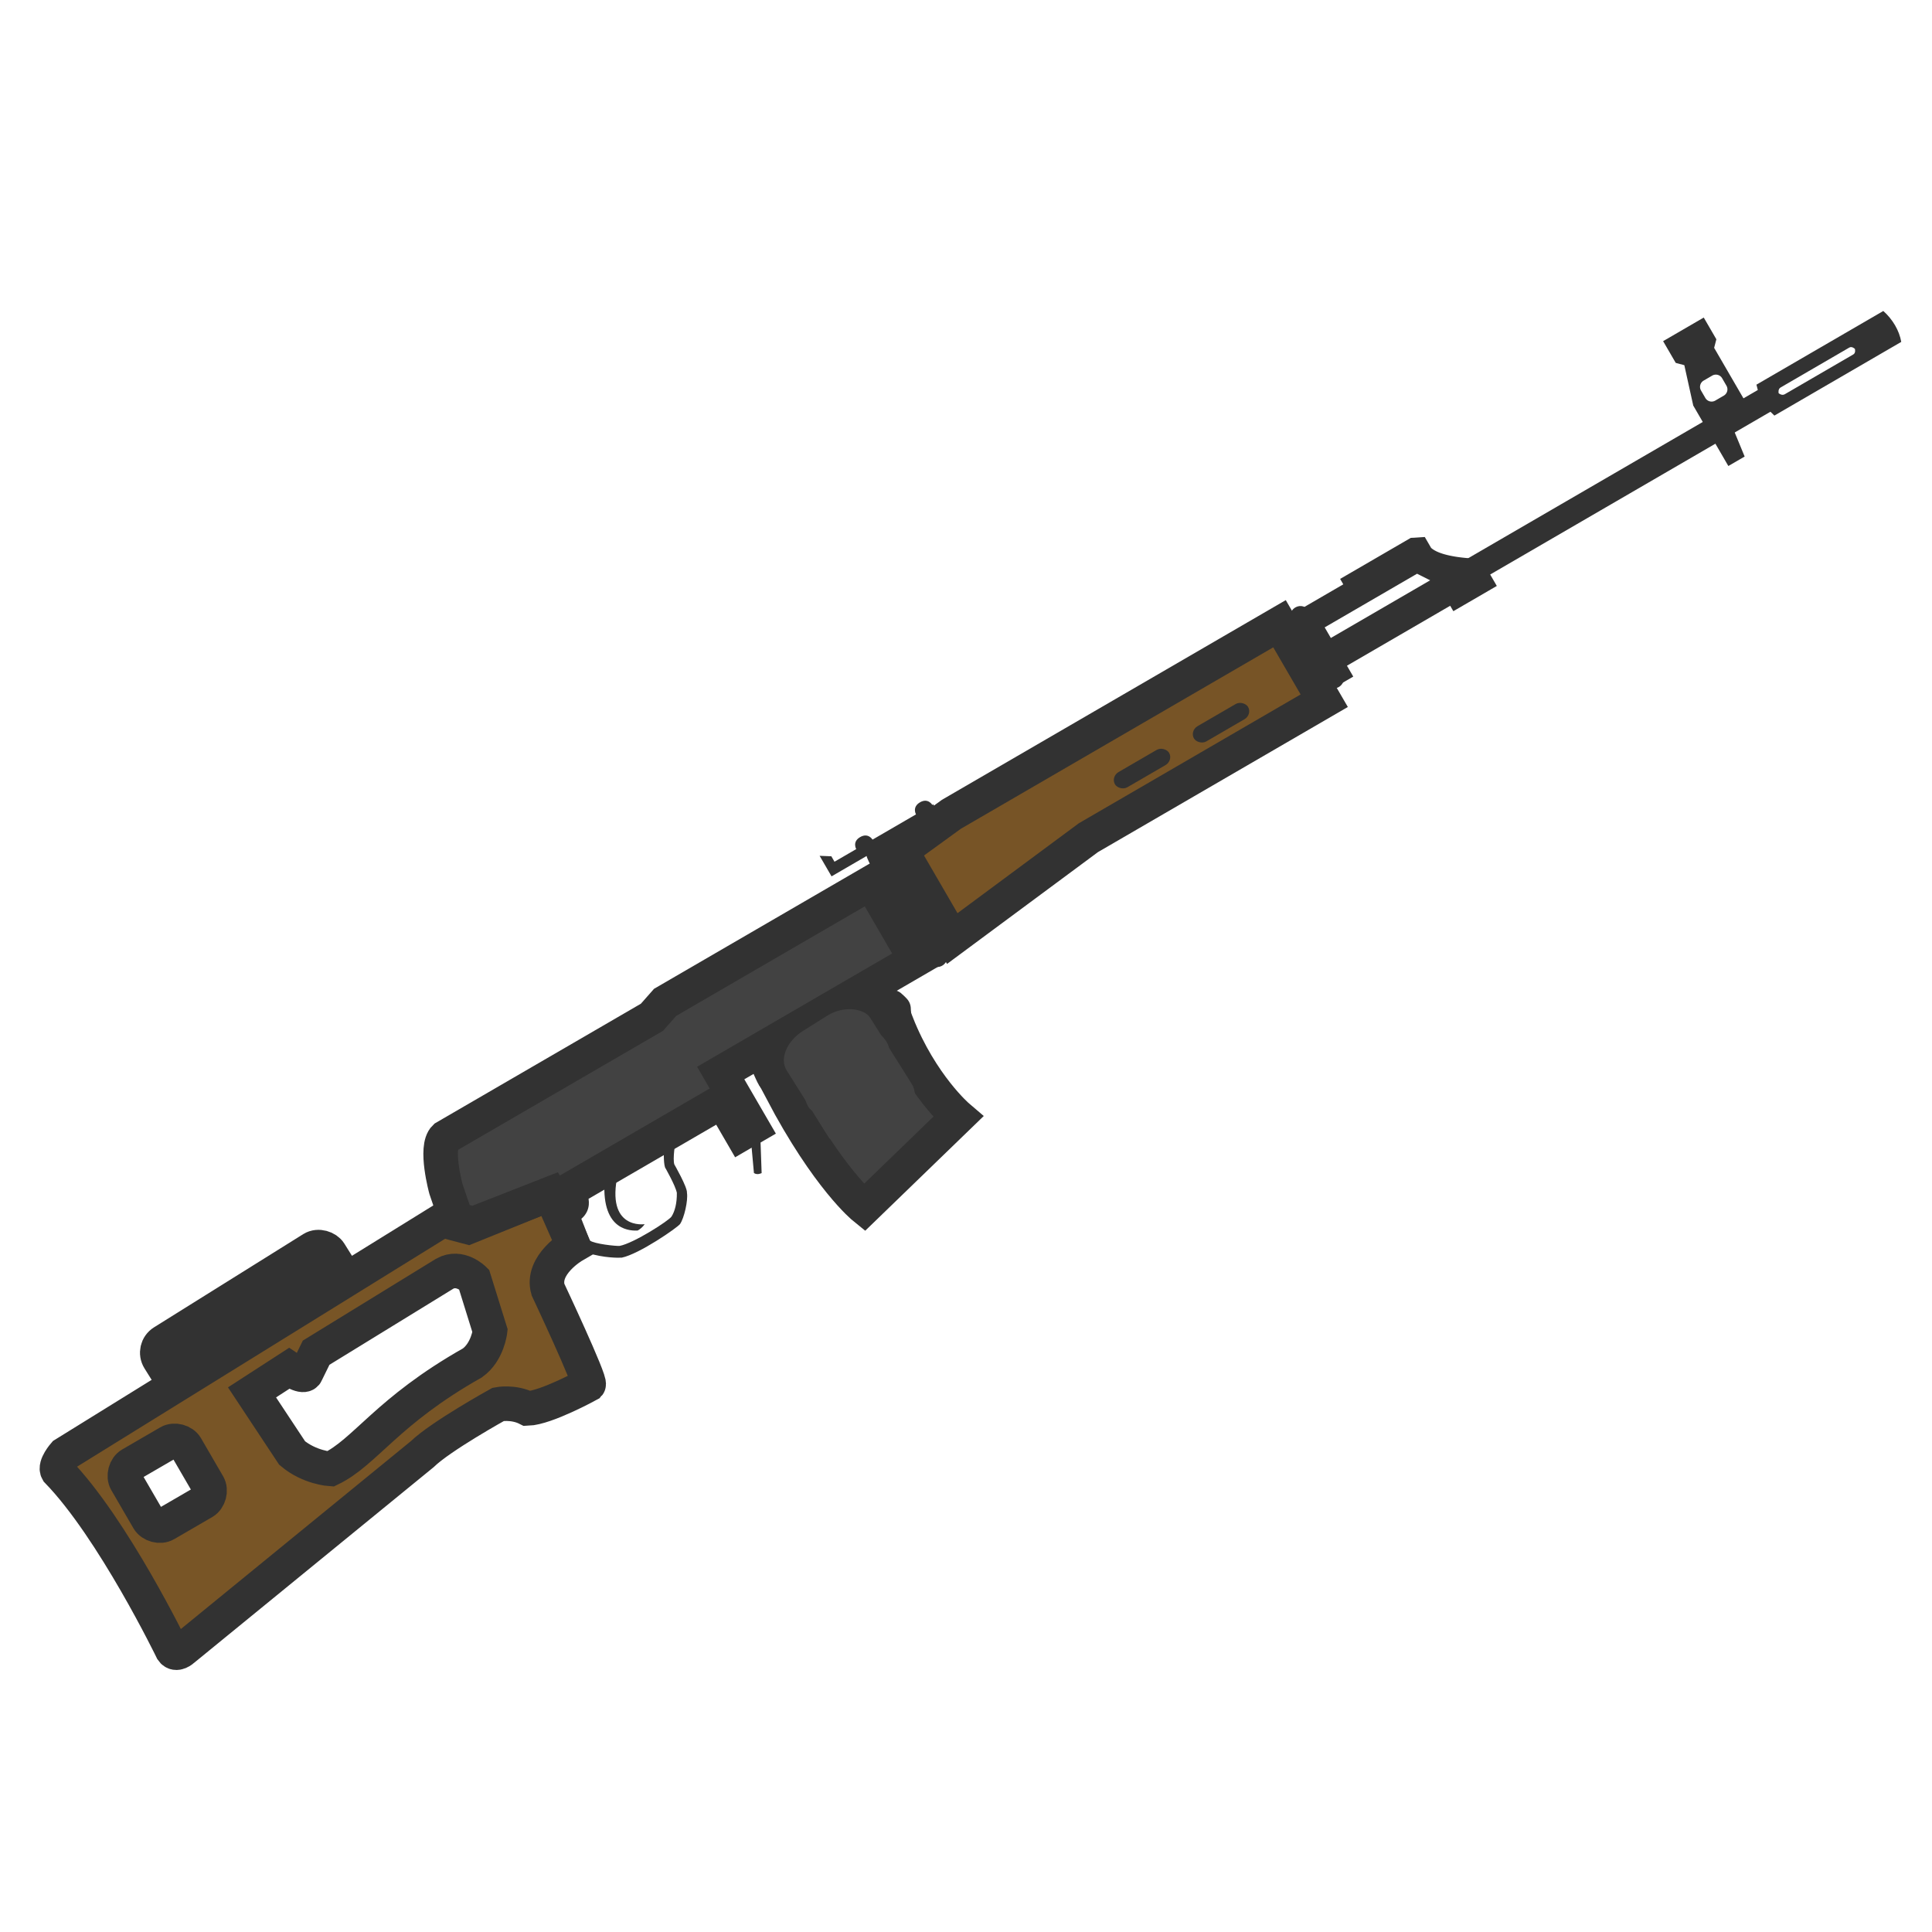 <?xml version="1.0" encoding="UTF-8" standalone="no"?>
<svg
   width="110"
   height="110"
   viewBox="0 0 110 110"
   fill="none"
   version="1.1"
   id="svg77"
   sodipodi:docname="svd.svg"
   inkscape:version="1.3 (0e150ed6c4, 2023-07-21)"
   xml:space="preserve"
   xmlns:inkscape="http://www.inkscape.org/namespaces/inkscape"
   xmlns:sodipodi="http://sodipodi.sourceforge.net/DTD/sodipodi-0.dtd"
   xmlns="http://www.w3.org/2000/svg"
   xmlns:svg="http://www.w3.org/2000/svg"><sodipodi:namedview
     id="namedview79"
     pagecolor="#505050"
     bordercolor="#ffffff"
     borderopacity="1"
     inkscape:pageshadow="0"
     inkscape:pageopacity="0"
     inkscape:pagecheckerboard="1"
     showgrid="false"
     inkscape:zoom="22.396"
     inkscape:cx="36.591356"
     inkscape:cy="59.541884"
     inkscape:window-width="1920"
     inkscape:window-height="1017"
     inkscape:window-x="-8"
     inkscape:window-y="-8"
     inkscape:window-maximized="1"
     inkscape:current-layer="g1"
     inkscape:showpageshadow="2"
     inkscape:deskcolor="#d1d1d1" /><defs
     id="defs75" /><g
     id="g1"
     transform="matrix(0.793,0,0,0.793,78.521,11.53)"><g
       id="g7"
       transform="rotate(14.853,-31.359,51.309)"><g
         id="g6"><g
           id="g5"><g
             id="g4"><g
               id="g3"><g
                 id="g2"><rect
                   width="14.436"
                   height="4.233"
                   x="-123.388"
                   y="8.449"
                   rx="0.902"
                   ry="0.902"
                   transform="rotate(-46.845)"
                   fill="#323232"
                   stroke="#323232"
                   stroke-width="2.481"
                   stroke-linecap="round"
                   stroke-miterlimit="10"
                   id="rect1" /><path
                   d="m -41.005,49.312 1.206,1.206 6.304,-6.304 -0.568,-0.568 -0.059,0.059 c 0,0 -0.427,-0.427 -0.896,0.042 -0.488,0.488 -0.061,0.916 -0.061,0.916 l -2.552,2.552 c 0,0 -0.427,-0.427 -0.907,0.052 -0.478,0.478 -0.05,0.905 -0.05,0.905 l -1.276,1.276 -0.319,-0.319 z"
                   fill="#323232"
                   id="path3-6"
                   style="stroke-width:0.226" /><rect
                   width="4.496"
                   height="1.262"
                   x="-46.264"
                   y="9.648"
                   rx="0.669"
                   ry="0.631"
                   fill="#323232"
                   id="rect7"
                   transform="rotate(-45)"
                   style="stroke-width:0.226" /><rect
                   ry="0.631"
                   rx="0.669"
                   y="9.679"
                   x="-39.705"
                   height="1.262"
                   width="4.496"
                   fill="#323232"
                   id="rect8"
                   transform="rotate(-45)"
                   style="stroke-width:0.226" /><rect
                   width="4.496"
                   height="1.262"
                   x="-33.145"
                   y="9.679"
                   rx="0.669"
                   ry="0.631"
                   fill="#323232"
                   id="rect9-3"
                   transform="rotate(-45)"
                   style="stroke-width:0.226" /><path
                   d="m -46.368,78.095 c 0,0 -2.618,1.142 -2.785,-3 l -0.784,0.773 c 0.725,3.582 2.821,2.908 3.19,2.804 0.15,-0.118 0.333,-0.407 0.379,-0.578 z"
                   fill="#323232"
                   id="path9-5"
                   style="stroke-width:0.226" /><path
                   d="m -52.514,77.913 1.354,-1.465 0.389,0.846 c 0,0 0.484,0.764 -0.089,1.596 l 0.982,1.345 c 0.367,0.162 1.935,-0.083 2.176,-0.171 0.948,-0.459 2.96,-2.672 3.06,-2.993 0.134,-0.425 0.132,-1.034 -0.068,-1.743 -0.227,-0.476 -1.287,-1.546 -1.287,-1.546 -0.222,-0.341 -0.414,-1.249 -0.414,-1.249 l 0.662,-0.722 c 0,0 0.111,1.243 0.344,1.594 0,0 1.331,1.343 1.395,1.732 0.232,0.524 0.27,1.818 0.096,2.299 -0.135,0.319 -2.276,2.83 -3.423,3.403 -0.21,0.073 -1.231,0.357 -2.453,0.303 z m 13.324,-5.516 c 0,0 -0.256,0.241 -0.535,0.138 l -0.826,-2.263 0.55,-0.55 z"
                   fill="#323232"
                   id="path10"
                   style="stroke-width:0.226" /><rect
                   ry="0.631"
                   rx="0.669"
                   y="11.422"
                   x="-49.508"
                   height="1.262"
                   width="4.496"
                   fill="#323232"
                   id="rect10"
                   transform="rotate(-45)"
                   style="stroke-width:0.226" /><g
                   id="g9"><g
                     id="g8"><path
                       d="M -60.486,81.545 -82.408,104.744 c 0,0 -0.48,0.972 -0.161,1.291 4.92,2.958 11.261,10.332 11.261,10.332 0.379,0.325 0.733,-0.253 0.733,-0.253 l 13.001,-17.957 c 0.947,-1.584 4.369,-4.867 4.369,-4.867 0,0 0.987,-0.483 2.09,-0.245 1.298,-0.389 3.809,-2.788 3.809,-2.788 0.13,-0.26 -4.566,-5.842 -4.566,-5.842 -0.957,-1.595 0.957,-3.509 0.957,-3.509 l -2.552,-3.19 -5.104,3.828 z m -17.117,22.679 2.233,-2.233 c 0.319,-0.319 0.957,-0.319 1.276,0 l 2.233,2.233 c 0.319,0.319 0.319,0.957 0,1.276 l -2.233,2.233 c -0.319,0.319 -0.957,0.319 -1.276,0 l -2.233,-2.233 c -0.319,-0.319 -0.319,-0.957 0,-1.276 z m 10.802,-11.163 7.467,-7.845 c 0.898,-0.876 2.136,-0.157 2.136,-0.157 l 2.065,3.287 c 0,0 0.227,1.514 -0.638,2.552 -5.047,4.924 -5.786,8.163 -7.896,9.968 0,0 -1.479,0.294 -2.95,-0.398 l -3.903,-3.471 2.125,-2.341 c 1.315,0.459 1.276,0 1.276,0 z"
                       stroke="#323232"
                       stroke-width="2.481"
                       id="path1-3"
                       style="fill:#785526;fill-opacity:1;stroke:#323232;stroke-opacity:1" /><path
                       d="m -59.529,81.226 1.276,-10e-7 4.785,-3.509 0.319,0.319 9.915,-9.915 1.914,1.914 0.638,-0.638 -3.19,-3.19 11.451,-11.451 -4.52,-4.52 -12.089,12.089 -0.638,1.276 -12.148,12.148 c -0.541,0.887 1.011,3.563 1.011,3.563 z"
                       stroke="#323232"
                       stroke-width="2.481"
                       id="path2"
                       style="fill:#424242;fill-opacity:1" /><path
                       d="m -8.84,29.261 -4.52,-4.52 -19.267,19.267 -2.808,3.446 5.158,5.158 7.593,-9.507 z"
                       stroke="#323232"
                       stroke-width="2.481"
                       id="path4"
                       style="fill:#775426;fill-opacity:1" /><path
                       d="M -8.897,26.699 16.808,0.994 l 0.345,0.194 7.448,-7.448 c -0.337,-0.739 -1.008,-1.411 -1.815,-1.815 l -7.448,7.448 0.194,0.345 -25.705,25.705 z M 17.072,-0.882 21.102,-4.913 c 0.156,-0.156 0.412,-0.008 0.412,-0.008 0,0 0.148,0.255 -0.009,0.412 l -4.03,4.03 c -0.176,0.168 -0.439,0.036 -0.439,0.036 0,0 -0.141,-0.271 0.035,-0.439 z"
                       fill="#323232"
                       id="path5-7"
                       style="stroke-width:0.226" /><path
                       d="m -3.122,19.077 1.595,1.595 2.552,-2.552 -1.595,-1.595 c 0,0 -2.639,0.692 -3.666,0.162 l -0.638,-0.638 -0.957,0.319 -4.147,4.147 0.319,0.319 -2.552,2.552 4.304,4.304 0.638,-0.638 -0.638,-0.638 6.38,-6.38 -0.957,-0.957 -6.38,6.38 -1.294,-1.294 5.423,-5.423 z m 11.183,-21.006 1.276,1.276 h 0.638 l 1.362,2.638 3.549,3.55 0.957,-0.957 -1.379,-1.811 1.216,-1.216 -3.955,-3.955 -0.003,-0.635 -1.276,-1.276 z M 11.6,0.061 12.101,-0.441 a 0.521,0.521 0 0 1 0.738,0 l 0.436,0.437 a 0.521,0.521 0 0 1 0,0.738 l -0.501,0.502 a 0.521,0.521 0 0 1 -0.738,0 l -0.436,-0.437 a 0.521,0.521 0 0 1 -1e-6,-0.738 z"
                       fill="#323232"
                       id="path6"
                       style="stroke-width:0.226" /><path
                       d="m -32.559,59.548 c 2.833,3.828 5.967,5.329 5.967,5.329 l -4.844,8.034 c 0,0 -3.079,-1.375 -7.881,-6.605 z"
                       stroke="#323232"
                       stroke-width="2.481"
                       id="path7-5"
                       style="fill:#424242;fill-opacity:1" /><rect
                       width="4.496"
                       height="1.262"
                       x="-42.949"
                       y="11.452"
                       rx="0.669"
                       ry="0.631"
                       fill="#323232"
                       id="rect11"
                       transform="rotate(-45)"
                       style="stroke-width:0.226" /></g></g><rect
                   ry="0.631"
                   rx="0.669"
                   y="11.452"
                   x="-36.39"
                   height="1.262"
                   width="4.496"
                   fill="#323232"
                   id="rect12"
                   transform="rotate(-45)"
                   style="stroke-width:0.226" /></g></g></g></g></g></g><path
       style="fill:#323232;fill-opacity:1;stroke:#171717;stroke-width:0;stroke-opacity:0.091;stroke-dasharray:none"
       id="path13"
       d="m -36.865,46.494 c -0.006,0.4 0.19,0.763 0.366,1.11 0.28,0.512 0.545,1.033 0.808,1.554 0.196,0.375 0.4,0.745 0.609,1.112 0.147,0.261 0.299,0.519 0.459,0.772 0.139,0.226 0.288,0.445 0.435,0.665 0.162,0.25 0.339,0.49 0.516,0.729 0.125,0.155 0.231,0.323 0.339,0.49 0.108,0.191 0.205,0.388 0.31,0.58 0.102,0.191 0.213,0.376 0.34,0.552 0.085,0.111 0.173,0.22 0.271,0.32 0.024,0.029 -0.024,-0.029 -0.015,-0.015 0.009,0.015 0.022,0.027 0.033,0.041 0.003,0.004 -0.007,-0.007 -0.01,-0.011 -0.011,-0.015 -0.022,-0.03 -0.031,-0.046 -0.011,-0.02 -0.02,-0.04 -0.031,-0.06 0.007,0.064 -0.037,-0.127 -0.03,-0.095 0.041,0.182 0.109,0.317 0.244,0.453 0.717,0.713 1.725,-0.302 1.008,-1.014 v 0 c 0.106,0.153 0.097,0.114 0.148,0.271 0.004,0.014 0.012,0.057 0.009,0.043 -0.03,-0.138 -0.004,-0.044 -0.052,-0.192 -0.016,-0.035 -0.031,-0.072 -0.049,-0.106 -0.054,-0.102 -0.131,-0.191 -0.209,-0.275 -0.048,-0.044 -0.084,-0.102 -0.128,-0.152 -0.094,-0.127 -0.169,-0.266 -0.245,-0.404 -0.123,-0.222 -0.231,-0.452 -0.363,-0.668 -0.124,-0.191 -0.248,-0.384 -0.39,-0.563 -0.163,-0.22 -0.326,-0.441 -0.475,-0.67 -0.141,-0.211 -0.283,-0.42 -0.416,-0.636 -0.148,-0.234 -0.289,-0.474 -0.425,-0.716 -0.197,-0.346 -0.39,-0.696 -0.575,-1.049 -0.264,-0.523 -0.529,-1.046 -0.811,-1.56 -0.088,-0.171 -0.09,-0.168 -0.159,-0.322 -0.012,-0.028 -0.021,-0.057 -0.035,-0.083 -0.003,-0.004 -0.015,0.004 -0.016,-8.93e-4 -0.002,-0.018 0,-0.036 0,-0.054 0,-1.011 -1.43,-1.011 -1.43,0 z" /><circle
       id="path14"
       style="fill:#323232;stroke:#171717;stroke-width:0;stroke-dasharray:none"
       cx="-34.714"
       cy="48.184"
       r="0" /><circle
       id="path15"
       style="fill:#323232;stroke:#171717;stroke-width:1.261"
       cx="-44.821"
       cy="44.693"
       r="0" /><path
       style="fill:#323232;fill-opacity:1;stroke:#171717;stroke-width:0;stroke-dasharray:none;stroke-opacity:0.091"
       id="path16"
       d="m -44.984,62.338 c 0.052,0.206 0.145,0.397 0.234,0.589 0.068,0.156 0.145,0.308 0.232,0.455 0.058,0.09 0.123,0.175 0.193,0.256 0.096,0.115 0.21,0.213 0.338,0.29 0.03,0.018 0.061,0.033 0.092,0.05 0.186,0.093 0.389,0.146 0.596,0.164 0.057,0.005 0.114,0.006 0.171,0.009 0.497,0.001 0.955,-0.203 1.406,-0.386 0.522,-0.215 1.032,-0.455 1.543,-0.692 0.392,-0.183 0.782,-0.369 1.169,-0.562 0.375,-0.184 0.738,-0.393 1.101,-0.599 0.356,-0.201 0.707,-0.41 1.054,-0.625 0.281,-0.171 0.545,-0.367 0.799,-0.577 0.183,-0.15 0.377,-0.286 0.574,-0.417 0.213,-0.134 0.426,-0.266 0.633,-0.409 0.178,-0.116 0.351,-0.239 0.518,-0.371 0.155,-0.123 0.294,-0.263 0.426,-0.41 0.137,-0.153 0.243,-0.333 0.288,-0.535 0.01,-0.047 0.015,-0.095 0.022,-0.143 0.017,-0.139 -0.008,-0.277 -0.021,-0.414 -0.005,-0.075 -0.006,-0.15 -0.011,-0.225 -0.02,-0.187 -0.086,-0.363 -0.196,-0.516 -0.026,-0.036 -0.057,-0.068 -0.085,-0.103 -0.068,-0.077 -0.144,-0.147 -0.217,-0.219 -0.074,-0.072 -0.15,-0.14 -0.23,-0.205 -0.155,-0.119 -0.339,-0.179 -0.528,-0.213 -0.162,-0.027 -0.326,-0.011 -0.486,0.027 -0.036,0.009 -0.073,0.017 -0.108,0.029 -0.057,0.02 -0.113,0.046 -0.169,0.069 -0.054,0.032 -0.11,0.061 -0.162,0.096 -0.052,0.034 -0.101,0.073 -0.15,0.11 -0.089,0.067 -0.329,0.257 -0.401,0.314 -0.417,0.329 -0.187,0.15 -0.641,0.498 -0.368,0.273 -0.753,0.523 -1.15,0.753 -0.33,0.191 -0.67,0.367 -1.007,0.545 -0.636,0.333 -1.268,0.673 -1.909,0.997 -0.277,0.136 -0.557,0.264 -0.843,0.38 -0.17,0.069 -0.315,0.122 -0.487,0.186 -0.334,0.12 -0.662,0.259 -0.98,0.419 -0.101,0.057 -0.204,0.116 -0.288,0.197 -0.08,0.077 -0.077,0.076 -0.136,0.149 -0.052,0.073 -0.108,0.144 -0.151,0.223 -0.017,0.031 -0.031,0.062 -0.047,0.094 -0.055,0.135 -0.088,0.284 -0.068,0.431 0.008,0.059 0.024,0.117 0.039,0.175 0.015,0.059 0.066,0.153 0.085,0.194 0.044,0.058 0.081,0.122 0.131,0.174 0.111,0.115 0.232,0.186 0.382,0.239 0.117,0.041 0.234,0.049 0.356,0.048 0.038,-2.99e-4 0.075,-0.006 0.113,-0.009 0.519,-0.07 0.151,-0.003 -0.055,-1.43 -4.57e-4,-0.003 -0.165,0.002 -0.178,0.002 -0.015,1.99e-4 -0.059,-0.001 -0.044,-4.5e-4 0.025,0.001 0.05,0.001 0.075,0.002 0.097,0.017 0.195,0.059 0.259,0.138 0.043,0.052 0.09,0.104 0.114,0.167 0.035,0.094 0.039,0.197 0.058,0.295 -0.035,0.18 -0.018,0.116 -0.04,0.195 0.528,-0.862 -0.691,-1.609 -1.219,-0.747 v 0 c -0.132,0.235 -0.068,0.094 -0.166,0.431 0.017,0.128 0.012,0.262 0.051,0.385 0.027,0.087 0.087,0.161 0.142,0.233 0.086,0.113 0.247,0.211 0.378,0.261 0.051,0.02 0.104,0.031 0.157,0.047 0.063,0.008 0.125,0.018 0.188,0.023 0.029,0.002 0.058,2.7e-4 0.088,-8.4e-5 0.546,-0.007 0.109,-0.318 0.04,-1.423 0.138,0.002 0.271,0.073 0.358,0.18 0.026,0.032 0.045,0.07 0.068,0.105 0.008,0.02 0.016,0.04 0.024,0.06 0.001,0.003 -0.005,-0.013 -0.004,-0.01 0.007,0.042 0.019,0.083 0.023,0.125 0.011,0.103 -0.011,0.208 -0.054,0.301 -0.007,0.012 -0.029,0.049 -0.022,0.037 0.005,-0.008 0.01,-0.015 0.014,-0.022 0.001,-0.002 -0.006,0.007 -0.005,0.005 0.013,-0.018 0.027,-0.035 0.04,-0.053 0.002,-0.003 -0.004,0.005 -0.006,0.007 -0.031,0.03 -0.049,0.044 -0.082,0.065 -0.01,0.006 0.033,-0.021 0.028,-0.02 0.269,-0.138 0.55,-0.251 0.834,-0.355 0.202,-0.076 0.339,-0.125 0.54,-0.207 0.317,-0.129 0.627,-0.271 0.934,-0.422 0.648,-0.327 1.287,-0.671 1.93,-1.007 0.362,-0.19 0.726,-0.379 1.08,-0.585 0.443,-0.258 0.873,-0.538 1.284,-0.844 0.465,-0.358 0.234,-0.178 0.654,-0.509 0.074,-0.058 0.148,-0.117 0.222,-0.175 0.05,-0.039 0.101,-0.078 0.151,-0.117 0.022,-0.017 0.046,-0.032 0.066,-0.052 0.003,-0.002 -0.007,-9.06e-4 -0.01,-0.001 -0.013,0.003 -0.026,0.008 -0.04,0.009 -0.007,5.7e-4 0.014,-0.005 0.021,-0.007 0.008,-0.003 0.032,-0.004 0.024,-0.007 -0.023,-0.008 -0.057,0.005 -0.081,-0.007 -0.037,-0.02 -0.077,-0.036 -0.107,-0.065 -0.005,-0.005 -0.021,-0.02 -0.016,-0.015 0.044,0.037 0.083,0.079 0.126,0.117 0.05,0.048 0.101,0.096 0.148,0.148 -0.046,-0.068 -0.078,-0.139 -0.081,-0.223 0.002,-0.025 3.81e-4,-0.01 0.002,0.035 0.001,0.052 0.003,0.104 0.007,0.156 0.001,0.019 0.003,0.038 0.004,0.057 0.005,0.047 0.01,0.094 0.016,0.141 7.63e-4,0.006 -6.86e-4,0.023 0.003,0.018 0.007,-0.01 -0.003,-0.026 0.004,-0.037 0.014,-0.058 0.031,-0.106 0.069,-0.153 5.2e-4,-6.29e-4 7.08e-4,0.002 0.001,0.002 -0.008,0.01 -0.017,0.02 -0.025,0.031 -0.077,0.087 -0.157,0.17 -0.248,0.243 -0.141,0.113 -0.291,0.214 -0.441,0.314 -0.2,0.138 -0.408,0.264 -0.613,0.395 -0.238,0.159 -0.473,0.324 -0.694,0.506 -0.083,0.069 -0.166,0.139 -0.253,0.202 -0.126,0.092 -0.258,0.177 -0.389,0.261 -0.331,0.206 -0.666,0.405 -1.005,0.596 -0.342,0.194 -0.683,0.391 -1.036,0.564 -0.374,0.187 -0.751,0.366 -1.129,0.543 -0.491,0.227 -0.98,0.459 -1.48,0.665 -0.125,0.051 -0.31,0.127 -0.44,0.176 -0.104,0.039 -0.212,0.079 -0.321,0.099 -0.018,0.003 -0.037,0.004 -0.056,0.007 -0.066,0.001 -0.033,0.002 -0.1,-0.004 -0.008,-7.47e-4 -0.016,-0.001 -0.024,-0.002 -0.005,-6.48e-4 -0.011,-0.003 -0.017,-0.003 -0.002,2.75e-4 0.006,0.005 0.004,0.004 -0.006,-8.99e-4 -0.011,-0.004 -0.016,-0.006 -8.42e-4,2.55e-4 -0.003,4.7e-5 -0.003,7.64e-4 0.006,0.009 0.016,0.015 0.023,0.023 0.002,0.002 -0.005,-0.002 -0.007,-0.004 -0.007,-0.008 -0.014,-0.016 -0.021,-0.024 -0.077,-0.09 0.045,0.064 -0.037,-0.045 -0.007,-0.009 -0.013,-0.019 -0.021,-0.027 -0.002,-0.002 0.003,0.006 0.004,0.009 -0.063,-0.101 -0.111,-0.211 -0.16,-0.319 -0.034,-0.074 -0.069,-0.147 -0.101,-0.222 -0.011,-0.026 -0.019,-0.053 -0.032,-0.078 -3.54e-4,-6.81e-4 -8.2e-4,0.001 -0.001,0.002 -0.219,-0.987 -1.615,-0.677 -1.396,0.31 z" /><path
       style="fill:#323232;fill-opacity:1;stroke:#171717;stroke-width:0;stroke-dasharray:none;stroke-opacity:0.091"
       id="path17"
       d="m -43.045,60.945 c -0.047,0.042 -0.097,0.082 -0.142,0.127 -0.156,0.158 -0.304,0.356 -0.416,0.548 -0.038,0.066 -0.079,0.131 -0.105,0.202 -0.036,0.095 -0.055,0.196 -0.083,0.295 0.045,0.192 0.025,0.413 0.135,0.577 0.226,0.334 0.573,0.407 0.931,0.37 0.124,-0.013 0.244,-0.057 0.359,-0.107 0.243,-0.106 0.334,-0.21 0.523,-0.376 0.146,-0.167 0.18,-0.19 0.291,-0.377 0.033,-0.055 0.058,-0.114 0.087,-0.171 0.433,-0.914 -0.86,-1.526 -1.292,-0.612 v 0 c -0.007,0.046 -0.032,0.079 -0.062,0.115 -0.016,0.019 -0.034,0.035 -0.047,0.056 -0.005,0.008 -0.013,0.02 -0.008,0.029 0.005,0.011 0.02,0.014 0.032,0.018 0.047,0.018 0.103,0.018 0.143,0.049 0.361,0.279 0.268,0.245 0.314,0.693 -0.014,0.026 -0.019,0.06 -0.042,0.079 -0.019,0.016 0.017,-0.046 0.029,-0.068 0.041,-0.074 0.098,-0.153 0.149,-0.221 0.017,-0.023 0.038,-0.044 0.054,-0.068 0.001,-0.002 -0.005,-0.001 -0.007,-0.002 0.818,-0.595 -0.023,-1.751 -0.841,-1.156 z" /><path
       style="fill:#323232;fill-opacity:1;stroke:#171717;stroke-width:0;stroke-dasharray:none;stroke-opacity:0.091"
       id="path18"
       d="m -6.273,30.051 c 0.128,0.257 0.276,0.503 0.421,0.75 0.115,0.187 0.216,0.382 0.3,0.585 0.07,0.177 0.142,0.352 0.215,0.527 0.083,0.211 0.195,0.408 0.299,0.608 0.098,0.174 0.186,0.353 0.279,0.53 0.104,0.182 0.21,0.363 0.325,0.539 0.078,0.112 0.143,0.232 0.207,0.352 0.066,0.136 0.149,0.262 0.232,0.388 0.05,0.072 0.062,0.089 0.102,0.162 0.507,0.875 1.744,0.157 1.237,-0.717 v 0 c -0.046,-0.079 -0.091,-0.159 -0.146,-0.233 -0.061,-0.092 -0.123,-0.184 -0.17,-0.285 -0.084,-0.154 -0.168,-0.309 -0.268,-0.453 -0.089,-0.136 -0.171,-0.276 -0.253,-0.417 -0.091,-0.175 -0.179,-0.351 -0.276,-0.523 -0.086,-0.167 -0.182,-0.329 -0.25,-0.504 -0.074,-0.176 -0.146,-0.352 -0.215,-0.528 -0.11,-0.26 -0.236,-0.512 -0.384,-0.753 -0.129,-0.221 -0.262,-0.44 -0.377,-0.669 -0.452,-0.904 -1.731,-0.265 -1.279,0.639 z" /><path
       style="fill:#424242;fill-opacity:1;stroke:#171717;stroke-width:0;stroke-dasharray:none;stroke-opacity:0.091"
       id="path20"
       d="m -39.758,64.198 c -0.02,-0.042 -0.047,-0.084 -0.054,-0.131 -0.03,-0.111 -0.067,-0.22 -0.111,-0.326 -0.043,-0.093 -0.016,-0.038 -0.072,-0.143 -0.004,-0.007 -0.025,-0.046 -0.024,-0.057 0.018,0.055 0.007,-0.045 0.007,-0.051 -0.002,-0.091 -9.3e-4,-0.182 -7e-4,-0.273 3.56e-4,-0.12 4.15e-4,-0.239 4.67e-4,-0.359 0.004,-0.191 -0.012,-0.38 -0.034,-0.57 -0.017,-0.085 -0.014,-0.167 -0.004,-0.253 0.018,-0.1 0.039,-0.199 0.062,-0.297 0.022,-0.083 0.042,-0.167 0.064,-0.25 0.015,-0.057 0.006,-0.037 0.02,-0.066 0.029,-0.069 0.068,-0.134 0.11,-0.196 0.059,-0.096 0.132,-0.182 0.2,-0.273 0.041,-0.052 0.087,-0.099 0.131,-0.148 0.015,-0.01 0.095,-0.099 0.035,-0.032 0.011,-0.007 -0.016,0.012 -0.011,0.011 0.027,-0.005 0.05,-0.02 0.076,-0.029 0.032,-0.012 0.076,-0.027 0.107,-0.039 0.106,-0.04 0.215,-0.073 0.324,-0.106 0.046,-0.009 0.09,-0.032 0.136,-0.04 0.008,-0.001 -0.031,0.008 -0.023,0.008 0.018,5e-6 0.035,-0.005 0.053,-0.008 0.146,-0.017 0.291,-0.038 0.435,-0.064 0.099,-0.016 0.199,-0.028 0.299,-0.043 0.092,-0.014 0.185,-0.026 0.278,-0.039 0.074,-0.013 0.148,-0.016 0.223,-0.018 0.11,-0.002 0.219,-0.004 0.329,0.007 0.01,0.002 0.02,0.002 0.029,0.005 0.002,6.01e-4 -0.005,-2.36e-4 -0.006,0.002 -6.57e-4,0.002 0.006,0.004 0.004,0.003 -0.02,0.001 -0.036,-0.015 -0.055,-0.018 -0.004,-6.87e-4 0.006,0.005 0.01,0.008 0.022,-0.001 0.002,0.005 0.004,0.007 0.04,0.039 0.082,0.075 0.122,0.113 0.097,0.092 0.202,0.176 0.308,0.259 0.032,0.037 0.071,0.069 0.108,0.101 -0.006,-0.005 -0.025,-0.023 -0.019,-0.017 0.011,0.012 0.023,0.022 0.034,0.033 0.003,0.003 -0.014,-0.013 -0.01,-0.01 0.013,0.014 0.027,0.027 0.04,0.04 0.002,0.002 -0.004,-0.004 -0.006,-0.006 -0.01,-0.011 -0.02,-0.022 -0.03,-0.033 0.06,0.076 0.037,0.049 0.093,0.12 -0.011,-0.008 -0.016,-0.022 -0.024,-0.033 -0.003,-0.004 0.01,0.016 0.007,0.012 -0.004,-0.007 -0.017,-0.028 -0.013,-0.021 0.012,0.02 0.024,0.04 0.035,0.06 0.017,0.025 0.035,0.05 0.051,0.076 0.01,0.015 -0.022,-0.029 -0.031,-0.045 -0.01,-0.017 -0.018,-0.036 -0.029,-0.053 -0.005,-0.008 0.014,0.032 0.011,0.024 -0.036,-0.09 0.001,0.011 -0.024,-0.059 -0.004,-0.015 -0.006,-0.02 -0.009,-0.034 -0.001,-0.005 -0.003,-0.02 -0.003,-0.015 0.007,0.058 0.018,0.112 0.03,0.17 0.021,0.097 0.061,0.188 0.101,0.278 -0.001,-0.003 -0.005,-0.011 -0.004,-0.008 0.023,0.058 0.029,0.073 0.05,0.129 9.43e-4,0.007 -0.005,-0.012 -0.004,-0.009 0.03,0.109 -0.015,-0.075 0.015,0.065 0.008,0.052 0.021,0.103 0.026,0.155 0.004,0.053 0.005,0.105 0.005,0.158 -3e-4,-0.005 -6e-4,-0.011 -9.02e-4,-0.016 -0.062,1.009 1.365,1.096 1.427,0.087 v 0 c 0.001,-0.029 0.002,-0.058 0.004,-0.088 -0.001,-0.103 -0.004,-0.207 -0.015,-0.31 -0.012,-0.099 -0.03,-0.196 -0.049,-0.294 -0.021,-0.093 -0.042,-0.185 -0.078,-0.274 0.002,0.006 0.008,0.024 0.005,0.018 -0.023,-0.066 -0.047,-0.132 -0.075,-0.196 -0.005,-0.011 -0.009,-0.022 -0.015,-0.033 -8.17e-4,-0.002 0.002,0.007 0.002,0.005 -0.004,-0.009 -0.007,-0.019 -0.011,-0.028 -0.003,-0.005 0.004,0.011 0.005,0.016 0.001,0.005 0.013,0.05 0.004,0.014 0.001,0.008 0.004,0.016 0.004,0.024 9e-5,0.008 -0.002,-0.016 -0.004,-0.024 -1.82e-4,-9.55e-4 -9.7e-5,0.004 -2.27e-4,0.003 -0.009,-0.064 -0.016,-0.129 -0.035,-0.191 -0.039,-0.124 -0.08,-0.215 -0.153,-0.324 -0.011,-0.016 0.021,0.032 0.031,0.048 -0.007,-0.011 -0.011,-0.023 -0.02,-0.033 -0.007,-0.008 0.02,0.037 0.015,0.028 -0.037,-0.065 -0.074,-0.131 -0.123,-0.189 0.047,0.067 -0.059,-0.076 -0.059,-0.077 -0.007,-0.007 0.023,0.031 0.017,0.023 -0.009,-0.012 -0.018,-0.025 -0.027,-0.037 -0.071,-0.085 -0.12,-0.138 -0.201,-0.213 -0.051,-0.045 -0.103,-0.099 -0.163,-0.147 -0.069,-0.055 -0.139,-0.109 -0.204,-0.169 -0.105,-0.1 -0.21,-0.201 -0.33,-0.283 -0.072,-0.046 -0.106,-0.071 -0.189,-0.11 -0.143,-0.067 -0.299,-0.104 -0.456,-0.12 -0.164,-0.013 -0.329,-0.017 -0.493,-0.011 -0.132,0.004 -0.263,0.011 -0.393,0.033 -0.093,0.015 -0.187,0.023 -0.28,0.04 -0.112,0.018 -0.226,0.028 -0.338,0.049 -0.134,0.024 -0.27,0.042 -0.405,0.059 -0.125,0.02 -0.247,0.047 -0.367,0.087 -0.126,0.039 -0.253,0.078 -0.376,0.124 -0.175,0.062 -0.351,0.125 -0.507,0.227 -0.028,0.02 -0.057,0.039 -0.084,0.061 -0.076,0.06 -0.143,0.131 -0.21,0.201 -0.017,0.021 1.6e-4,2.1e-4 -0.039,0.042 -0.059,0.064 -0.116,0.13 -0.169,0.199 -0.085,0.115 -0.177,0.224 -0.251,0.347 -0.103,0.161 -0.199,0.327 -0.262,0.508 -0.048,0.148 -0.086,0.298 -0.123,0.449 -0.039,0.162 -0.073,0.325 -0.095,0.489 -0.017,0.187 -0.023,0.375 0.007,0.561 0.016,0.134 0.028,0.267 0.024,0.402 -5.2e-5,0.119 -1.1e-4,0.237 -4.63e-4,0.356 -2.71e-4,0.108 -10e-4,0.215 0.002,0.323 0.006,0.165 0.021,0.329 0.076,0.486 0.037,0.099 0.078,0.198 0.131,0.288 2.61e-4,-0.008 -2.55e-4,-0.006 0.006,0.012 0.011,0.031 0.02,0.062 0.029,0.093 0.005,0.016 0.009,0.031 0.013,0.047 0.047,0.154 0.106,0.305 0.186,0.445 0.502,0.878 1.743,0.168 1.241,-0.709 z" /><rect
       style="fill:#424242;fill-opacity:1;stroke:#171717;stroke-width:0;stroke-dasharray:none;stroke-opacity:0.091"
       id="rect20"
       width="7.087"
       height="9.177"
       x="-69.157"
       y="28.378"
       rx="2.516"
       ry="1.773"
       transform="rotate(-32.122)" /></g></svg>
